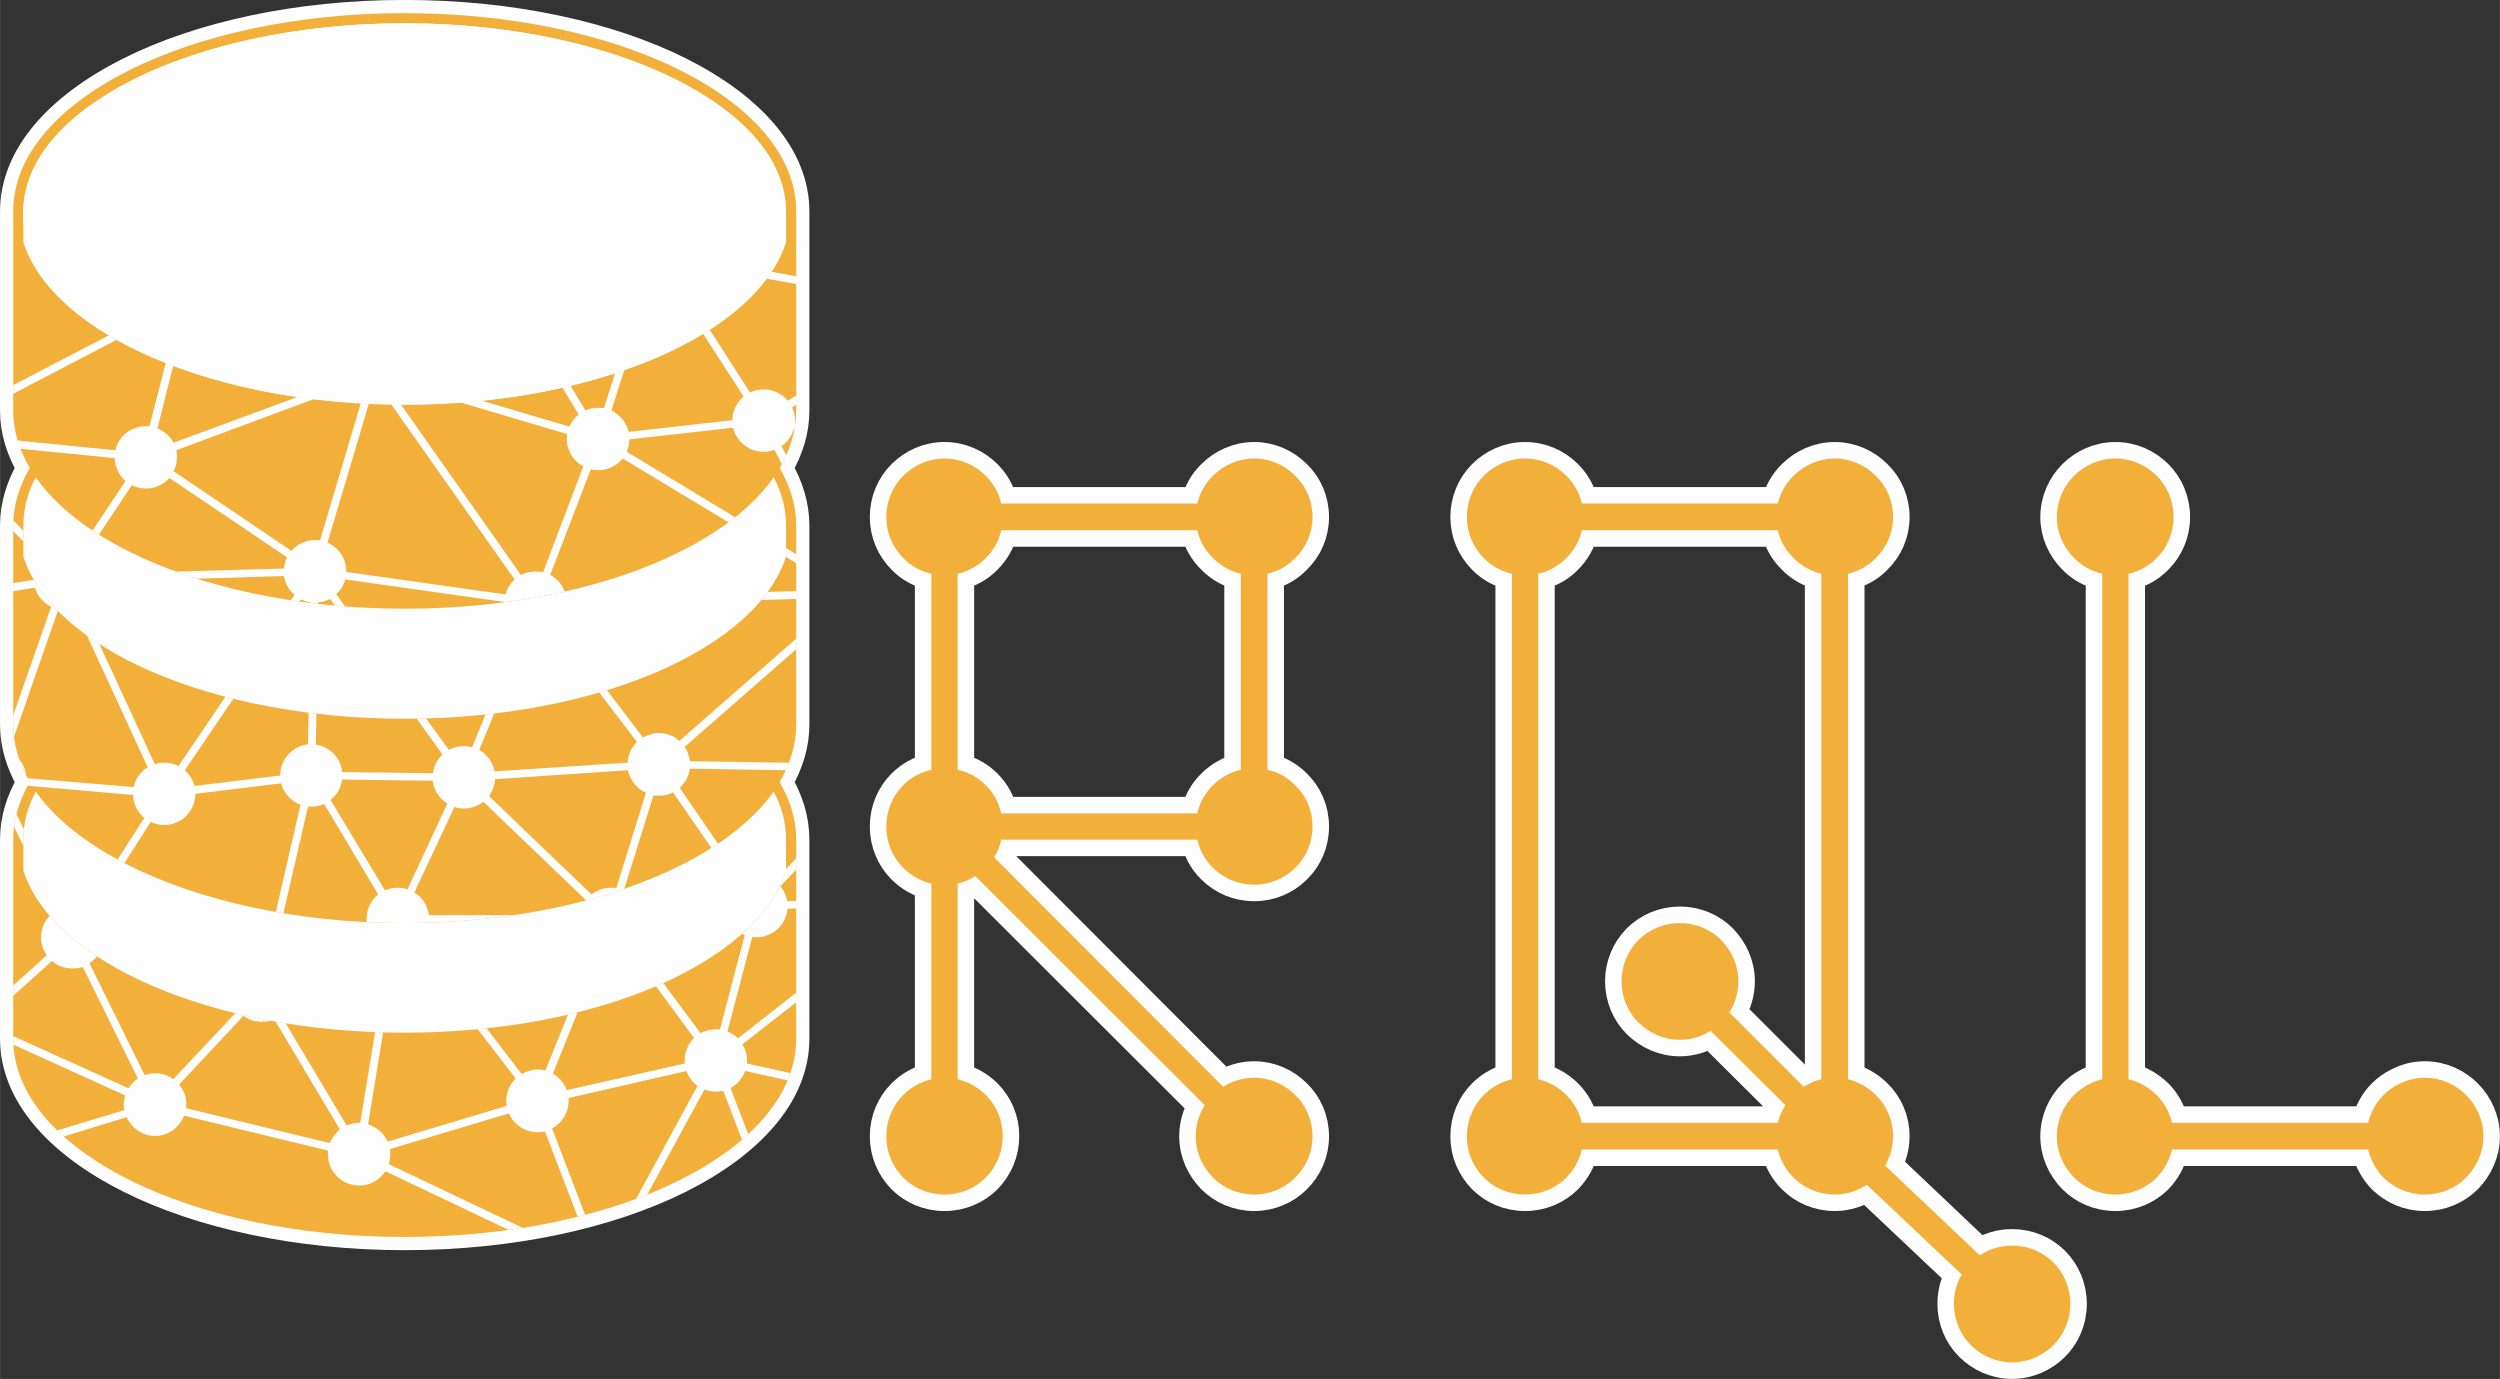 <?xml version="1.0" encoding="UTF-8"?>
<!DOCTYPE svg PUBLIC "-//W3C//DTD SVG 1.1//EN" "http://www.w3.org/Graphics/SVG/1.1/DTD/svg11.dtd">
<!-- Creator: CorelDRAW X7.3 EN Portable -->
<svg xmlns="http://www.w3.org/2000/svg" xml:space="preserve" width="378.774mm" height="208.919mm" version="1.1" style="shape-rendering:geometricPrecision; text-rendering:geometricPrecision; image-rendering:optimizeQuality; fill-rule:evenodd; clip-rule:evenodd"
viewBox="0 0 6657 3672"
 xmlns:xlink="http://www.w3.org/1999/xlink">
 <rect x="0" y="0" width="6657" height="3672" fill="#333333" stroke="none"/>
 <defs>
  <style type="text/css">
   <![CDATA[
    .str1 {stroke:#FEFEFE;stroke-width:87.87;stroke-linecap:round}
    .str0 {stroke:#FEFEFE;stroke-width:70.296;stroke-linecap:round;stroke-linejoin:round}
    .fil3 {fill:none}
    .fil1 {fill:none;fill-rule:nonzero}
    .fil0 {fill:#FEFEFE}
    .fil4 {fill:#F2AF3A}
    .fil2 {fill:#F2AF3A;fill-rule:nonzero}
   ]]>
  </style>
   <clipPath id="id0" style="clip-rule:nonzero">
    <path d="M2120 2766c0,148 -118,280 -309,376 -188,94 -447,152 -734,152 -286,0 -545,-58 -733,-152 -191,-96 -309,-228 -309,-376l0 -530c0,-54 16,-105 44,-153 -28,-49 -44,-100 -44,-153l0 -531c0,-53 16,-104 44,-153 -28,-48 -44,-99 -44,-152l0 -531c0,-148 118,-280 309,-376 188,-94 447,-152 733,-152 287,0 546,58 734,152 191,96 309,228 309,376l0 531c0,53 -16,104 -44,152 28,49 44,100 44,153l0 531c0,53 -16,104 -44,153 28,48 44,99 44,153l0 530zm-2058 -448c78,245 503,432 1015,432 513,0 938,-187 1016,-432l0 -82c0,-45 -11,-87 -33,-128 -53,75 -139,142 -249,197 -188,94 -447,153 -734,153 -286,0 -545,-59 -733,-153 -110,-55 -196,-122 -249,-197 -22,41 -33,83 -33,128l0 82zm0 -836c78,245 503,432 1015,432 513,0 938,-187 1016,-432l0 -83c0,-44 -11,-87 -33,-128 -53,76 -139,143 -249,198 -188,94 -447,152 -734,152 -286,0 -545,-58 -733,-152 -110,-55 -196,-122 -249,-198 -22,41 -33,84 -33,128l0 83zm0 -837c78,245 503,432 1015,432 513,0 938,-187 1016,-432l0 -82c0,-137 -112,-261 -294,-352 -184,-92 -439,-149 -722,-149 -282,0 -537,57 -721,149 -182,91 -294,215 -294,352l0 82z"/>
   </clipPath>
 </defs>
 <g id="Layer_x0020_1">
  <ellipse class="fil0" cx="1077" cy="2223" rx="1016" ry="508"/>
  <ellipse class="fil0" cx="1077" cy="1381" rx="1016" ry="508"/>
  <g>
   <path class="fil1 str0" d="M2120 2766c0,148 -118,280 -309,376 -188,94 -447,152 -734,152 -286,0 -545,-58 -733,-152 -191,-96 -309,-228 -309,-376l0 -530c0,-54 16,-105 44,-153 -28,-49 -44,-100 -44,-153l0 -531c0,-53 16,-104 44,-153 -28,-48 -44,-99 -44,-152l0 -531c0,-148 118,-280 309,-376 188,-94 447,-152 733,-152 287,0 546,58 734,152 191,96 309,228 309,376l0 531c0,53 -16,104 -44,152 28,49 44,100 44,153l0 531c0,53 -16,104 -44,153 28,48 44,99 44,153l0 530zm-2058 -448c78,245 503,432 1015,432 513,0 938,-187 1016,-432l0 -82c0,-45 -11,-87 -33,-128 -53,75 -139,142 -249,197 -188,94 -447,153 -734,153 -286,0 -545,-59 -733,-153 -110,-55 -196,-122 -249,-197 -22,41 -33,83 -33,128l0 82zm0 -836c78,245 503,432 1015,432 513,0 938,-187 1016,-432l0 -83c0,-44 -11,-87 -33,-128 -53,76 -139,143 -249,198 -188,94 -447,152 -734,152 -286,0 -545,-58 -733,-152 -110,-55 -196,-122 -249,-198 -22,41 -33,84 -33,128l0 83zm0 -837c78,245 503,432 1015,432 513,0 938,-187 1016,-432l0 -82c0,-137 -112,-261 -294,-352 -184,-92 -439,-149 -722,-149 -282,0 -537,57 -721,149 -182,91 -294,215 -294,352l0 82z"/>
  </g>
  <path id="1" class="fil2" d="M2120 2766c0,148 -118,280 -309,376 -188,94 -447,152 -734,152 -286,0 -545,-58 -733,-152 -191,-96 -309,-228 -309,-376l0 -530c0,-54 16,-105 44,-153 -28,-49 -44,-100 -44,-153l0 -531c0,-53 16,-104 44,-153 -28,-48 -44,-99 -44,-152l0 -531c0,-148 118,-280 309,-376 188,-94 447,-152 733,-152 287,0 546,58 734,152 191,96 309,228 309,376l0 531c0,53 -16,104 -44,152 28,49 44,100 44,153l0 531c0,53 -16,104 -44,153 28,48 44,99 44,153l0 530zm-2058 -448c78,245 503,432 1015,432 513,0 938,-187 1016,-432l0 -82c0,-45 -11,-87 -33,-128 -53,75 -139,142 -249,197 -188,94 -447,153 -734,153 -286,0 -545,-59 -733,-153 -110,-55 -196,-122 -249,-197 -22,41 -33,83 -33,128l0 82zm0 -836c78,245 503,432 1015,432 513,0 938,-187 1016,-432l0 -83c0,-44 -11,-87 -33,-128 -53,76 -139,143 -249,198 -188,94 -447,152 -734,152 -286,0 -545,-58 -733,-152 -110,-55 -196,-122 -249,-198 -22,41 -33,84 -33,128l0 83zm0 -837c78,245 503,432 1015,432 513,0 938,-187 1016,-432l0 -82c0,-137 -112,-261 -294,-352 -184,-92 -439,-149 -722,-149 -282,0 -537,57 -721,149 -182,91 -294,215 -294,352l0 82z"/>
  <g style="clip-path:url(#id0)">
   <g>
    <path id="2" class="fil0" d="M2847 2340c14,2 28,7 39,16l356 -371c-8,-10 -14,-21 -17,-34l-306 29c-1,41 -32,74 -72,79l0 281zm323 -714l110 228c8,-3 17,-4 26,-4 35,0 65,21 78,52l325 -86c-1,-3 -1,-7 -1,-10 0,-20 6,-37 17,-52l-123 -123c-14,11 -32,18 -51,18 -43,0 -78,-33 -83,-75l-261 -6c-3,24 -17,45 -37,58zm91 237l-109 -228c-9,3 -18,4 -27,4 -14,0 -27,-3 -38,-9l-195 285c12,11 22,26 26,44l305 -29c1,-28 16,-53 38,-67zm359 565l140 -545c-21,-8 -38,-25 -46,-46l-325 85c0,3 1,7 1,11 0,28 -15,53 -36,68l227 432c9,-4 19,-6 29,-6 3,0 7,1 10,1zm161 -540l-141 545c31,12 53,42 53,78 0,46 -37,83 -83,83 -32,0 -59,-18 -73,-44l-258 102c2,6 3,13 3,20 0,29 -15,55 -38,70l35 72c9,-3 18,-5 27,-5 46,0 84,38 84,84 0,45 -38,83 -84,83 -14,0 -28,-4 -39,-10l-178 247c16,16 26,37 26,61 0,46 -37,84 -83,84 -6,0 -13,-1 -19,-2l-109 295c27,14 45,42 45,74 0,46 -37,83 -83,83 -12,0 -23,-2 -33,-6l-132 229c20,15 32,39 32,66 0,46 -37,83 -83,83 -29,0 -55,-15 -70,-38l-115 56c3,8 4,17 4,26 0,46 -37,84 -83,84 -46,0 -83,-38 -83,-84 0,-12 2,-24 7,-35l-242 -152c-15,19 -38,31 -64,31 -46,0 -83,-38 -83,-84 0,-46 37,-83 83,-83 2,0 4,0 6,0l85 -435c-30,-10 -53,-37 -56,-69l-354 -4c-5,41 -40,72 -82,72 -46,0 -83,-37 -83,-83 0,-9 1,-18 4,-26l-498 -237c-15,23 -40,38 -70,38 -46,0 -83,-37 -83,-83 0,-4 0,-7 0,-10l-383 -93c-12,31 -42,54 -77,54 -34,0 -63,-21 -76,-50l-244 75c1,4 1,9 1,14 0,46 -37,83 -83,83 -46,0 -83,-37 -83,-83 0,-7 1,-14 2,-21l-218 -86c-14,26 -42,43 -73,43 -46,0 -83,-37 -83,-83 0,-27 12,-51 32,-66l-136 -230c-10,5 -22,7 -33,7 -46,0 -84,-37 -84,-83 0,-31 17,-58 42,-72l-240 -577c-7,2 -14,3 -22,3 -46,0 -83,-38 -83,-84 0,-46 37,-83 83,-83 20,0 38,7 53,19l566 -542c-11,-14 -17,-31 -17,-50 0,-46 38,-83 84,-83 28,0 53,14 68,36l549 -286c-4,-9 -5,-19 -5,-29 0,-46 37,-83 83,-83 36,0 66,22 78,54l603 -139c0,-3 -1,-6 -1,-8 0,-46 38,-84 84,-84 45,0 83,37 83,83l326 39c9,-36 41,-63 80,-63 46,0 84,37 84,83 0,2 -1,3 -1,5l602 108c10,-34 42,-59 79,-59 46,0 83,37 83,83 0,6 0,11 -1,17l421 139c13,-28 42,-48 75,-48 46,0 83,37 83,83 0,18 -5,34 -14,48l140 125c15,-13 34,-21 55,-21 46,0 84,37 84,83 0,27 -13,50 -32,66l110 182c11,-5 22,-8 34,-8 46,0 83,38 83,84 0,19 -6,37 -17,51l123 123c14,-11 32,-18 51,-18 46,0 83,38 83,84 0,45 -37,83 -83,83 -3,0 -7,0 -10,-1zm-1411 2255l-18 -262c-27,-1 -50,-15 -64,-35l-206 109c3,9 5,19 5,29 0,13 -3,25 -8,36l242 152c12,-15 29,-26 49,-29zm52 -293l178 181c14,-11 31,-17 50,-17 12,0 23,2 33,6l132 -229c-14,-11 -25,-26 -30,-44l-345 50 0 1c0,20 -7,38 -18,52zm163 195l-178 -181c-10,8 -22,14 -35,16l18 261c28,2 52,16 66,38l115 -56c-3,-8 -4,-17 -4,-26 0,-19 7,-37 18,-52zm-513 -108l207 -109c-4,-9 -6,-19 -6,-30 0,-27 13,-51 33,-66l-153 -268c-9,4 -20,6 -32,6 -2,0 -3,0 -5,0l-86 435c17,6 32,17 42,32zm99 -483l153 267c10,-4 21,-6 32,-6 7,0 13,1 19,2l90 -241c-25,-13 -42,-38 -45,-67l-216 -8c-4,21 -16,40 -33,53zm626 224l-239 -214c-15,13 -34,21 -55,21 -6,0 -13,-1 -19,-2l-89 241c20,11 36,30 42,52l345 -50 0 -1c0,-18 6,-34 15,-47zm-225 -229l239 213c15,-13 34,-20 55,-20 6,0 12,0 19,2l109 -296c-18,-9 -32,-25 -40,-44l-368 88c0,4 1,7 1,10 0,17 -6,34 -15,47zm122 -2207l369 258c12,-13 28,-23 47,-26l-24 -384c-29,-1 -54,-18 -67,-41l-318 132c2,7 3,15 3,22 0,14 -3,28 -10,39zm358 275l-369 -258c-10,11 -23,19 -37,24l39 214c1,0 3,0 4,0 41,0 75,29 82,68l271 -15c1,-12 4,-23 10,-33zm-497 1467l411 240c8,-11 19,-20 32,-25l-64 -205c-5,1 -10,1 -14,1 -40,0 -74,-28 -82,-65l-276 24c0,11 -3,21 -7,30zm26 388l368 -88c0,-3 0,-6 0,-10 0,-11 2,-22 7,-32l-411 -240c-12,16 -31,27 -51,31l15 286c33,2 61,24 72,53zm-377 8l217 8c6,-35 33,-62 67,-68l-15 -286c-14,-1 -27,-5 -39,-12l-252 308c12,13 21,30 22,50zm-122 -66l-156 -409c-7,1 -13,2 -20,2 -11,0 -21,-2 -30,-6l-225 413c19,13 32,34 35,58l353 4c4,-27 20,-50 43,-62zm-449 -10l224 -412c-13,-10 -24,-24 -29,-40l-314 72c0,2 0,5 0,8 0,31 -18,59 -44,73l113 296c6,-2 13,-3 20,-3 11,0 21,2 30,6zm312 -407l157 409c6,-1 13,-2 19,-2 17,0 32,4 45,13l252 -308c-14,-15 -22,-36 -22,-58 0,-2 0,-5 0,-8l-412 -91c-7,20 -21,36 -39,45zm-381 411l-113 -295c-7,1 -13,2 -20,2 -34,0 -63,-20 -76,-50l-317 95c1,4 1,9 1,14 0,9 -1,18 -4,26l498 237c7,-12 18,-22 31,-29zm-816 -604l175 293c10,-4 21,-7 33,-7 1,0 2,0 3,0l76 -463c-18,-6 -34,-17 -44,-32l-216 114c3,9 5,19 5,29 0,27 -13,50 -32,66zm369 -198l272 354c12,-7 27,-12 42,-12 7,0 15,1 21,3l134 -331c-22,-13 -38,-36 -42,-63l-402 0c-3,19 -12,36 -25,49zm-212 502l-175 -294c-10,5 -22,7 -33,7 -19,0 -36,-6 -49,-16l-171 183c12,15 19,33 19,53 0,4 0,7 -1,10l383 93c6,-14 15,-27 27,-36zm127 32l317 -95c-1,-4 -1,-9 -1,-13 0,-23 9,-44 25,-60l-272 -353c-12,7 -27,11 -42,11 -1,0 -2,0 -3,0l-76 464c23,7 42,24 52,46zm574 -513l-134 332c17,10 30,25 37,44l314 -71c0,-3 0,-5 0,-8 0,-24 10,-45 25,-60l-180 -244c-12,6 -26,10 -41,10 -7,0 -15,-1 -21,-3zm78 -20l181 244c12,-6 26,-10 41,-10 4,0 7,0 11,0l66 -251c-26,-10 -45,-32 -51,-60l-222 20c-1,22 -10,43 -26,57zm305 325l411 91c10,-27 35,-48 64,-54l-21 -388c-20,-1 -38,-10 -52,-24l-414 324c8,13 12,27 12,43 0,3 0,5 0,8zm14 -337l-66 252c10,4 20,10 28,18l413 -324c-5,-9 -9,-19 -11,-30l-270 9c-4,43 -40,76 -83,76 -4,0 -8,0 -11,-1zm796 2l-265 392c13,11 22,27 26,45l276 -25c2,-36 26,-67 59,-77l-55 -326c-1,0 -3,0 -4,0 -13,0 -26,-4 -37,-9zm-283 380l265 -392c-16,-14 -26,-35 -28,-57l-222 -14c-6,33 -33,60 -67,66l21 388c11,1 22,4 31,9zm485 21l222 -12c2,-26 17,-49 38,-63l-35 -72c-9,3 -18,4 -27,4 -22,0 -41,-8 -56,-21l-154 132c6,9 10,20 12,32zm223 9l-221 11c-3,31 -22,58 -49,70l64 204c4,0 9,-1 14,-1 15,0 28,4 40,10l178 -247c-13,-13 -22,-29 -26,-47zm-364 -405l56 327c1,0 2,0 4,0 21,0 41,8 55,21l154 -132c-9,-13 -14,-29 -14,-46 0,-14 4,-27 10,-38l-227 -156c-10,11 -23,20 -38,24zm53 -112l272 -77c-1,-4 -1,-9 -1,-13 0,-45 36,-82 82,-83l21 -203c-11,-3 -21,-8 -30,-14l-356 370c5,6 9,13 12,20zm278 -57l-272 77c0,4 1,8 1,12 0,14 -4,27 -10,39l226 156c16,-17 38,-28 63,-28 31,0 59,17 73,43l257 -101c-1,-6 -2,-13 -2,-20 0,-13 2,-24 7,-35l-202 -124c-15,19 -39,31 -65,31 -34,0 -64,-21 -76,-50zm-463 -679l89 242c6,-2 13,-2 19,-2 14,0 27,3 38,9l196 -285c-14,-12 -23,-29 -27,-47l-271 15c-2,30 -19,55 -44,68zm70 249l-90 -242c-6,2 -12,3 -19,3 -42,0 -77,-32 -82,-73l-251 0c-1,10 -5,20 -9,28l428 302c6,-7 14,-13 23,-18zm308 -814l24 384c13,1 25,4 36,10l132 -180c-16,-15 -26,-37 -26,-61 0,-17 5,-33 15,-47l-141 -125c-11,10 -25,16 -40,19zm76 406c14,14 24,32 26,52l261 6c3,-21 14,-40 30,-53l-110 -182c-10,5 -22,8 -34,8 -14,0 -28,-4 -40,-11l-133 180zm126 521l-22 203c37,9 64,42 64,81 0,12 -2,24 -7,34l202 125c5,-7 11,-12 17,-17l-226 -431c-9,3 -18,5 -28,5zm-2729 -1228c0,3 0,6 0,9 0,7 -1,14 -2,20l345 136c14,-26 42,-44 73,-44 15,0 28,4 40,10l168 -237c-9,-9 -17,-20 -22,-33l-602 139zm732 -102l248 407c10,-5 21,-7 34,-7 5,0 10,0 15,1l106 -332c-28,-13 -48,-42 -48,-75l-326 -39c-4,18 -14,34 -29,45zm230 418l-247 -407c-11,4 -22,7 -34,7 -15,0 -28,-4 -40,-10l-168 237c16,16 26,37 26,62 0,4 0,9 -1,13l439 130c6,-13 14,-24 25,-32zm262 -361l194 302c11,-5 23,-8 36,-8 26,0 49,12 65,30l340 -215c-5,-11 -8,-23 -8,-36 0,-1 0,-2 0,-4l-601 -108c-5,16 -14,29 -26,39zm646 126l-340 216c5,10 8,22 8,35l-1 1 425 60c6,-24 24,-45 48,-55l-64 -227c-4,0 -8,1 -12,1 -26,0 -49,-12 -64,-31zm-469 187l-195 -302c-11,6 -23,9 -36,9 -5,0 -10,-1 -15,-2l-106 332c22,11 40,32 46,57l276 -31c0,-25 12,-48 30,-63zm629 65c4,-1 8,-1 12,-1 31,0 58,17 72,42l318 -132c-2,-7 -3,-15 -3,-23 0,-5 0,-10 1,-16l-421 -139c-9,19 -24,33 -43,41l64 228zm-495 21c-6,19 -17,35 -33,46l163 314c9,-3 19,-5 29,-5 18,0 35,6 49,16l235 -256c-12,-15 -19,-33 -19,-54l0 -1 -424 -60zm223 385c10,12 17,27 19,43l251 0c4,-33 27,-60 57,-69l-39 -215c-1,0 -3,1 -4,1 -18,0 -35,-6 -49,-16l-235 256zm-668 -324l539 326c5,-7 11,-12 18,-17l-164 -314c-9,3 -19,5 -29,5 -39,0 -72,-27 -81,-64l-276 31c0,12 -3,23 -7,33zm522 390l-682 20c-2,20 -11,38 -25,51l228 300c13,-7 27,-12 42,-12 21,0 41,8 55,21l395 -346c-6,-10 -11,-22 -13,-34zm-683 -1l682 -20c1,-9 4,-18 7,-26l-539 -325c-15,19 -39,31 -65,31 -7,0 -14,-1 -20,-2l-108 281c23,12 39,35 43,61zm315 397c8,11 12,24 14,38l442 7c4,-32 27,-58 57,-68l-58 -303c-1,0 -3,1 -5,1 -21,0 -40,-8 -55,-21l-395 346zm-751 -963c-5,11 -12,20 -21,28l336 477c12,-6 25,-9 39,-9 7,0 14,0 20,2l107 -282c-26,-14 -44,-41 -44,-73 0,-5 1,-9 1,-13l-438 -130zm-38 40c-11,6 -25,10 -39,10 -4,0 -9,0 -13,-1l-110 370c29,13 50,42 50,77l0 1 424 60c4,-16 13,-29 24,-40l-336 -477zm-115 477c-4,16 -12,29 -24,39l300 415c12,-7 26,-10 40,-10 8,0 15,1 22,3l128 -313c-25,-14 -42,-41 -42,-72l0 -2 -424 -60zm-40 52c-10,5 -20,8 -32,9l-6 379c37,5 66,35 70,73l242 3c2,-20 12,-37 25,-50l-299 -414zm-604 913l345 98c13,-30 42,-51 77,-51 2,0 5,0 8,0l95 -412c-25,-9 -45,-31 -52,-57l-228 28c0,46 -37,83 -83,83 -13,0 -25,-3 -36,-8l-155 243c18,15 29,38 29,64 0,4 0,8 0,12zm545 -360l-95 412c16,6 30,16 40,30l216 -114c-3,-9 -5,-19 -5,-29 0,-27 12,-50 31,-65l-144 -241c-11,5 -22,7 -34,7 -3,0 -6,0 -9,0zm-206 478l-345 -98c-6,15 -17,28 -31,37l147 298c9,-3 18,-5 28,-5 18,0 35,6 48,16l172 -183c-12,-14 -20,-33 -20,-53 0,-4 1,-8 1,-12zm266 -496l145 241c11,-5 22,-7 34,-7 9,0 17,1 26,4l106 -228c-21,-13 -36,-35 -39,-61l-241 -3c-3,22 -14,41 -31,54zm792 -79l-354 24c-1,17 -7,32 -16,45l273 262c14,-11 32,-18 52,-18 5,0 10,0 14,1l79 -254c-24,-10 -42,-33 -48,-60zm-355 3l354 -23c1,-22 11,-41 25,-55l-228 -299c-12,7 -27,11 -42,11 -7,0 -15,-1 -22,-3l-128 312c21,12 36,33 41,57zm-30 81c-14,11 -32,18 -52,18 -9,0 -17,-1 -25,-4l-107 228c21,12 35,34 39,60l402 0c2,-15 8,-29 16,-40l-273 -262zm374 236c24,11 42,32 47,58l223 -19c0,-24 11,-45 27,-59l-166 -241c-11,6 -24,9 -38,9 -5,0 -10,-1 -14,-1l-79 253zm695 -409c2,0 4,0 5,0 39,0 71,26 81,61l311 -45 0 -1c0,-14 4,-28 10,-39l-428 -302c-10,11 -22,19 -36,24l57 302zm76 127l346 274c13,-12 29,-21 48,-23l0 -281c-34,-4 -61,-28 -70,-60l-311 45 0 1c0,16 -5,31 -13,44zm333 290l-345 -274c-8,8 -18,14 -29,18l49 192c3,0 6,0 9,0 45,0 81,34 84,78l222 14c1,-10 5,-19 10,-28zm-2398 493l-147 -297c-9,3 -18,4 -28,4 -20,0 -39,-7 -54,-20l-132 119c9,14 15,30 15,48 0,9 -1,17 -4,25l325 147c6,-10 15,-19 25,-26zm1729 -472l271 -10c2,-32 24,-58 52,-70l-48 -192c-3,0 -6,1 -10,1 -18,0 -35,-6 -49,-16l-234 247c9,11 16,25 18,40zm183 -346l-442 -7c-3,20 -13,38 -27,51l165 241c12,-6 25,-10 39,-10 18,0 35,6 49,17l234 -248c-10,-12 -17,-27 -18,-44zm-2192 976l244 -74c-1,-5 -2,-10 -2,-15 0,-8 2,-16 4,-24l-324 -147c-10,16 -26,28 -44,35l39 176c2,0 5,0 7,0 34,0 63,20 76,49zm-367 -92l218 86c10,-18 26,-32 45,-39l-38 -176c-2,0 -5,0 -7,0 -26,0 -49,-11 -64,-30l-160 102c5,11 8,23 8,36 0,7 -1,14 -2,21zm-250 -327l136 230c10,-5 21,-7 33,-7 26,0 49,11 64,30l159 -102c-5,-11 -8,-23 -8,-36 0,-6 1,-12 2,-17l-363 -127c-5,11 -13,21 -23,29zm521 -453l-37 486c14,3 27,10 38,19l132 -119c-9,-14 -15,-30 -15,-48 0,-29 15,-55 38,-70l-133 -272c-8,2 -15,4 -23,4zm-58 485l37 -487c-19,-3 -35,-13 -47,-27l-185 120c6,11 9,23 9,36 0,26 -12,50 -31,65l187 300c9,-4 20,-7 30,-7zm-433 -81l363 127c5,-11 13,-20 22,-28l-187 -300c-10,5 -22,8 -35,8 -18,0 -35,-6 -49,-16l-131 139c12,14 19,33 19,53 0,6 -1,12 -2,17zm532 -418l133 273c9,-3 18,-4 27,-4 13,0 25,3 36,8l156 -243c-18,-15 -29,-36 -30,-61l-286 -25c-5,22 -18,41 -36,52zm443 -104l309 -456c-15,-13 -25,-30 -28,-50l-500 15c-3,27 -18,49 -39,63l195 423c8,-3 16,-4 25,-4 14,0 27,3 38,9zm326 -444l-309 455c12,11 22,26 26,42l228 -28c0,-43 32,-78 74,-83l7 -378c-9,-1 -18,-4 -26,-8zm-731 476l286 24c4,-22 18,-41 37,-53l-195 -423c-8,3 -17,4 -25,4 -6,0 -12,0 -18,-1l-131 377c26,13 45,40 46,72zm-914 -184l241 577c5,-2 10,-3 16,-3l24 -404c-39,-7 -68,-41 -68,-81 0,-10 2,-18 4,-27l-188 -90c-7,12 -17,21 -29,28zm302 172l-24 403c12,2 24,7 34,15l131 -140c-12,-14 -19,-33 -19,-53 0,-24 11,-47 28,-62l-118 -172c-9,5 -21,8 -32,9zm50 -21l117 172c12,-6 25,-9 38,-9 26,0 49,12 64,30l185 -121c-6,-11 -9,-23 -9,-36 0,-2 0,-3 1,-5l-372 -68c-5,14 -13,27 -24,37zm27 -58l372 69c4,-13 11,-24 20,-34l-250 -316c-12,8 -27,12 -43,12 -10,0 -20,-1 -29,-5l-105 201c21,15 36,40 36,69 0,1 0,3 -1,4zm158 -293l250 316c13,-8 28,-12 44,-12 6,0 11,0 17,1l132 -377c-21,-11 -37,-29 -43,-51l-376 61c0,1 0,2 0,3 0,23 -9,44 -24,59zm769 -509l452 -167c-1,-6 -2,-13 -2,-19 0,-7 1,-14 3,-21l-346 -135c-14,26 -42,43 -73,43 -4,0 -7,0 -11,-1l-66 262c18,7 34,21 43,38zm459 -148l-452 168c2,6 2,12 2,19 0,13 -3,26 -9,37l314 212c15,-18 38,-29 63,-29 4,0 9,1 13,1l110 -370c-18,-8 -32,-21 -41,-38zm-666 497l501 -14c1,-11 4,-21 8,-30l-313 -211c-15,17 -38,28 -63,28 -13,0 -26,-3 -37,-9l-124 186c15,13 25,30 28,50zm-147 -39l-257 -263c-14,10 -32,16 -50,16 -7,0 -13,0 -18,-1l-112 314c21,10 36,28 43,51l375 -62c0,-1 0,-2 0,-3 0,-20 7,-38 19,-52zm102 -22l124 -186c-17,-15 -28,-37 -29,-61l-423 -42c-3,12 -9,24 -16,33l256 264c14,-11 32,-17 51,-17 13,0 26,3 37,9zm-326 -310l423 42c8,-37 42,-64 81,-64 4,0 7,0 10,0l67 -261c-15,-6 -28,-16 -38,-30l-548 286c3,9 5,18 5,27zm-121 77c-5,-3 -10,-6 -15,-10l-566 542c3,3 5,7 7,12l364 -131c-1,-5 -2,-12 -2,-18 0,-46 37,-83 83,-83 6,0 12,1 18,2l111 -314zm-176 464c-12,-8 -21,-19 -27,-31l-364 130c2,6 2,12 2,18 0,9 -1,18 -4,27l188 90c15,-23 41,-39 70,-39 11,0 20,2 29,6l106 -201z"/>
   </g>
  </g>
  <g>
   <path class="fil3 str1" d="M2550 2874c29,7 55,22 75,42 28,28 45,66 45,108l0 2c0,43 -17,81 -45,110 -28,28 -67,45 -110,45 -43,0 -82,-17 -110,-45 -28,-29 -45,-67 -45,-110 0,-43 17,-82 45,-110 20,-20 46,-35 75,-42l0 -521c-29,-7 -55,-22 -75,-42 -28,-28 -45,-67 -45,-110 0,-43 17,-82 45,-110 20,-20 46,-35 75,-41l0 -522c-29,-7 -55,-21 -75,-42 -28,-28 -45,-67 -45,-109 0,-43 17,-82 45,-110 28,-28 67,-46 110,-46 43,0 82,18 110,46 20,20 35,46 41,74l522 0c7,-28 21,-54 42,-74 28,-28 67,-46 110,-46 42,0 81,18 109,46 29,28 46,67 46,110 0,42 -17,81 -46,109 -20,21 -45,35 -74,42l0 522c29,6 54,21 74,41 29,28 46,67 46,110 0,43 -17,82 -46,110 -28,28 -67,45 -109,45 -43,0 -82,-17 -110,-45 -21,-20 -35,-46 -42,-75l-522 0c-3,17 -10,33 -19,47l610 611c24,-15 52,-24 83,-24 42,0 81,18 109,46 29,28 46,67 46,110 0,43 -17,81 -46,110 -28,28 -67,45 -109,45 -43,0 -82,-17 -110,-45 -28,-29 -46,-67 -46,-110l0 -1c0,-30 9,-58 24,-82l-611 -610c-14,9 -30,16 -47,20l0 521zm3118 -1346l0 673 0 673c29,7 54,22 75,42 20,20 34,46 41,74l522 0c7,-28 21,-54 41,-74 12,-12 26,-22 41,-29 21,-11 44,-17 69,-17 43,0 82,18 110,46 28,28 46,67 46,110 0,43 -18,81 -46,110 -28,28 -67,45 -110,45 -43,0 -81,-17 -110,-45 -20,-21 -34,-46 -41,-75l-522 0c-7,29 -21,54 -41,75 -28,28 -67,45 -110,45 -43,0 -82,-17 -110,-45 -28,-29 -46,-67 -46,-110 0,-43 18,-82 46,-110 20,-20 46,-35 75,-42l0 -673 0 -673c-29,-7 -55,-21 -75,-42 -28,-28 -46,-67 -46,-109 0,-43 18,-82 46,-110 28,-28 67,-46 110,-46 43,0 82,18 110,46 28,28 45,67 45,110 0,42 -17,81 -45,109 -12,12 -25,22 -39,29 -12,6 -24,10 -36,13zm-1063 1168l198 198c15,-9 30,-16 47,-20l0 -673 0 -673c-28,-7 -54,-21 -74,-42 -21,-20 -35,-45 -42,-74l-522 0c-6,29 -21,54 -41,74 -20,21 -46,35 -75,42l0 673 0 673c29,7 55,22 75,42 20,20 35,46 41,74l522 0c4,-16 11,-32 20,-47l-199 -198c-23,15 -52,24 -82,24 -43,0 -81,-18 -110,-46 -28,-28 -45,-67 -45,-110 0,-43 17,-81 45,-110 29,-28 67,-45 110,-45 43,0 82,17 110,45 28,29 46,67 46,110 0,31 -9,59 -24,83zm415 408l252 239c25,-17 54,-26 86,-26 43,0 82,17 110,45 28,28 45,67 45,110 0,43 -17,82 -45,110 -28,28 -67,46 -110,46 -43,0 -82,-18 -110,-46 -28,-28 -45,-67 -45,-110 0,-28 7,-55 21,-78l-253 -239c-24,16 -54,26 -85,26 -43,0 -82,-17 -110,-45 -21,-21 -35,-46 -42,-75l-522 0c-6,29 -21,54 -41,75 -28,28 -67,45 -110,45 -43,0 -82,-17 -110,-45 -28,-29 -45,-67 -45,-110 0,-43 17,-82 45,-110 20,-20 46,-35 75,-42l0 -673 0 -673c-29,-7 -55,-21 -75,-42 -28,-28 -45,-67 -45,-109 0,-43 17,-82 45,-110 28,-28 67,-46 110,-46 43,0 82,18 110,46 20,20 35,46 41,74l522 0c7,-28 21,-54 42,-74 28,-28 67,-46 110,-46 42,0 81,18 109,46 29,28 46,67 46,110 0,42 -17,81 -46,109 -20,21 -46,35 -74,42l0 673 0 673c28,7 54,22 74,42 29,28 46,67 46,110 0,28 -8,55 -21,78zm-2470 -1576l0 522c29,6 55,21 75,41 20,20 35,46 41,75l522 0c7,-29 21,-55 42,-75 20,-20 46,-35 74,-41l0 -522c-28,-7 -54,-21 -74,-42 -21,-20 -35,-45 -42,-74l-522 0c-6,29 -21,54 -41,74 -20,21 -46,35 -75,42z"/>
   <path id="1" class="fil4" d="M2550 2874c29,7 55,22 75,42 28,28 45,66 45,108l0 2c0,43 -17,81 -45,110 -28,28 -67,45 -110,45 -43,0 -82,-17 -110,-45 -28,-29 -45,-67 -45,-110 0,-43 17,-82 45,-110 20,-20 46,-35 75,-42l0 -521c-29,-7 -55,-22 -75,-42 -28,-28 -45,-67 -45,-110 0,-43 17,-82 45,-110 20,-20 46,-35 75,-41l0 -522c-29,-7 -55,-21 -75,-42 -28,-28 -45,-67 -45,-109 0,-43 17,-82 45,-110 28,-28 67,-46 110,-46 43,0 82,18 110,46 20,20 35,46 41,74l522 0c7,-28 21,-54 42,-74 28,-28 67,-46 110,-46 42,0 81,18 109,46 29,28 46,67 46,110 0,42 -17,81 -46,109 -20,21 -45,35 -74,42l0 522c29,6 54,21 74,41 29,28 46,67 46,110 0,43 -17,82 -46,110 -28,28 -67,45 -109,45 -43,0 -82,-17 -110,-45 -21,-20 -35,-46 -42,-75l-522 0c-3,17 -10,33 -19,47l610 611c24,-15 52,-24 83,-24 42,0 81,18 109,46 29,28 46,67 46,110 0,43 -17,81 -46,110 -28,28 -67,45 -109,45 -43,0 -82,-17 -110,-45 -28,-29 -46,-67 -46,-110l0 -1c0,-30 9,-58 24,-82l-611 -610c-14,9 -30,16 -47,20l0 521zm3118 -1346l0 673 0 673c29,7 54,22 75,42 20,20 34,46 41,74l522 0c7,-28 21,-54 41,-74 12,-12 26,-22 41,-29 21,-11 44,-17 69,-17 43,0 82,18 110,46 28,28 46,67 46,110 0,43 -18,81 -46,110 -28,28 -67,45 -110,45 -43,0 -81,-17 -110,-45 -20,-21 -34,-46 -41,-75l-522 0c-7,29 -21,54 -41,75 -28,28 -67,45 -110,45 -43,0 -82,-17 -110,-45 -28,-29 -46,-67 -46,-110 0,-43 18,-82 46,-110 20,-20 46,-35 75,-42l0 -673 0 -673c-29,-7 -55,-21 -75,-42 -28,-28 -46,-67 -46,-109 0,-43 18,-82 46,-110 28,-28 67,-46 110,-46 43,0 82,18 110,46 28,28 45,67 45,110 0,42 -17,81 -45,109 -12,12 -25,22 -39,29 -12,6 -24,10 -36,13zm-1063 1168l198 198c15,-9 30,-16 47,-20l0 -673 0 -673c-28,-7 -54,-21 -74,-42 -21,-20 -35,-45 -42,-74l-522 0c-6,29 -21,54 -41,74 -20,21 -46,35 -75,42l0 673 0 673c29,7 55,22 75,42 20,20 35,46 41,74l522 0c4,-16 11,-32 20,-47l-199 -198c-23,15 -52,24 -82,24 -43,0 -81,-18 -110,-46 -28,-28 -45,-67 -45,-110 0,-43 17,-81 45,-110 29,-28 67,-45 110,-45 43,0 82,17 110,45 28,29 46,67 46,110 0,31 -9,59 -24,83zm415 408l252 239c25,-17 54,-26 86,-26 43,0 82,17 110,45 28,28 45,67 45,110 0,43 -17,82 -45,110 -28,28 -67,46 -110,46 -43,0 -82,-18 -110,-46 -28,-28 -45,-67 -45,-110 0,-28 7,-55 21,-78l-253 -239c-24,16 -54,26 -85,26 -43,0 -82,-17 -110,-45 -21,-21 -35,-46 -42,-75l-522 0c-6,29 -21,54 -41,75 -28,28 -67,45 -110,45 -43,0 -82,-17 -110,-45 -28,-29 -45,-67 -45,-110 0,-43 17,-82 45,-110 20,-20 46,-35 75,-42l0 -673 0 -673c-29,-7 -55,-21 -75,-42 -28,-28 -45,-67 -45,-109 0,-43 17,-82 45,-110 28,-28 67,-46 110,-46 43,0 82,18 110,46 20,20 35,46 41,74l522 0c7,-28 21,-54 42,-74 28,-28 67,-46 110,-46 42,0 81,18 109,46 29,28 46,67 46,110 0,42 -17,81 -46,109 -20,21 -46,35 -74,42l0 673 0 673c28,7 54,22 74,42 29,28 46,67 46,110 0,28 -8,55 -21,78zm-2470 -1576l0 522c29,6 55,21 75,41 20,20 35,46 41,75l522 0c7,-29 21,-55 42,-75 20,-20 46,-35 74,-41l0 -522c-28,-7 -54,-21 -74,-42 -21,-20 -35,-45 -42,-74l-522 0c-6,29 -21,54 -41,74 -20,21 -46,35 -75,42z"/>
  </g>
  <ellipse class="fil0" cx="1077" cy="570" rx="1016" ry="508"/>
 </g>
</svg>
